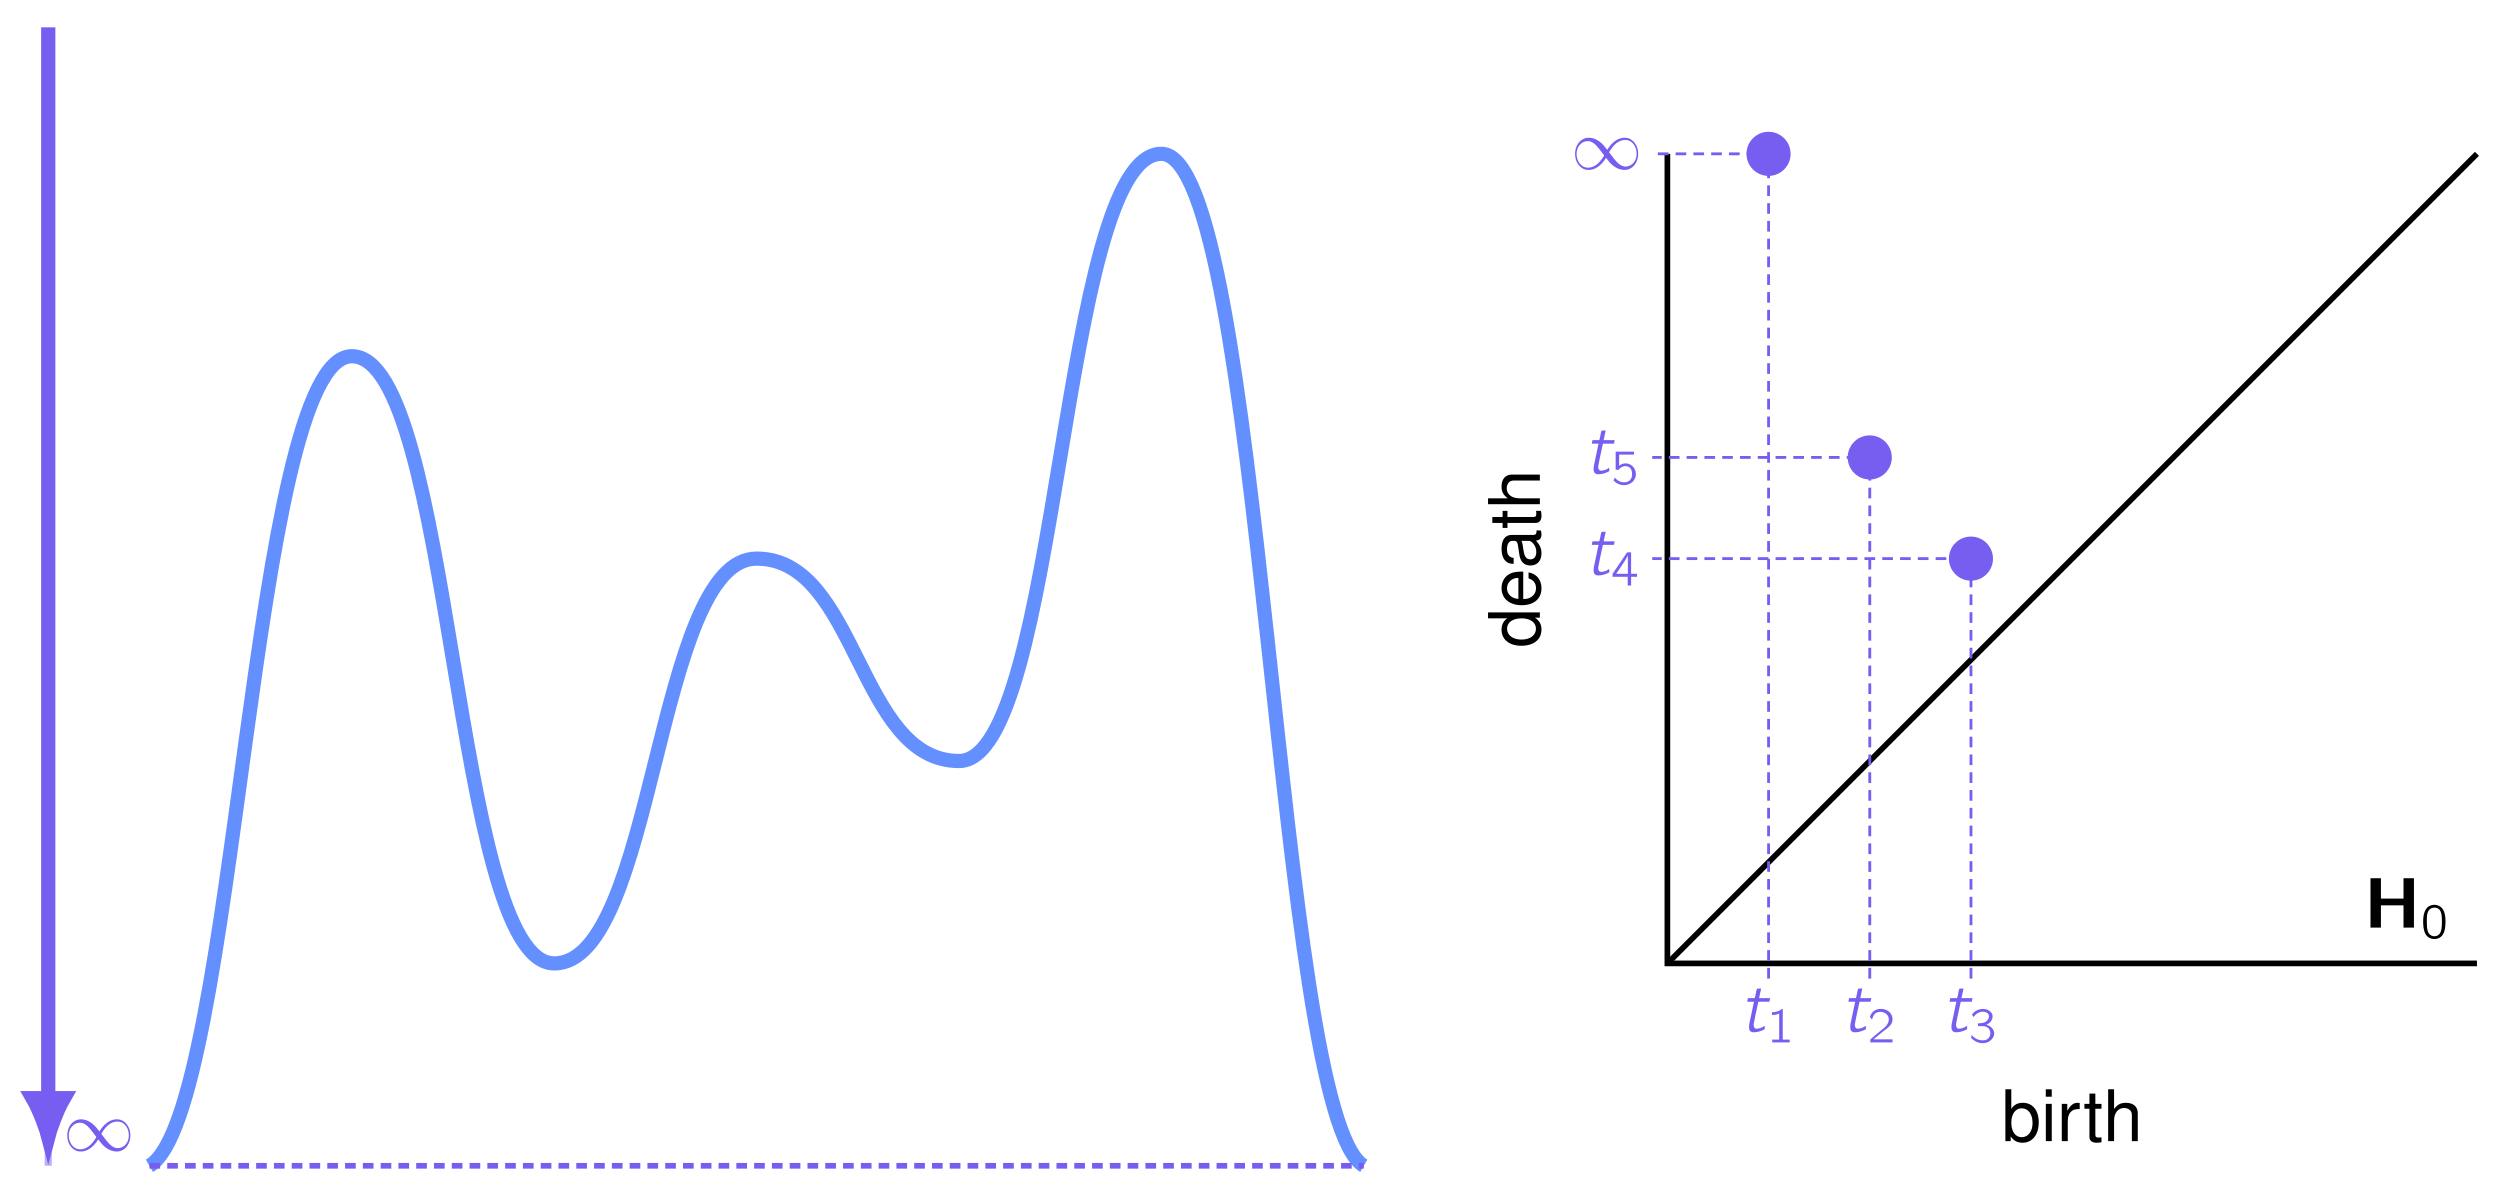 <?xml version="1.0" encoding="UTF-8"?>
<svg xmlns="http://www.w3.org/2000/svg" xmlns:xlink="http://www.w3.org/1999/xlink" width="700.296pt" height="335.549pt" viewBox="0 0 700.296 335.549" version="1.1">
<defs>
<g>
<symbol overflow="visible" id="glyph0-0">
<path style="stroke:none;" d=""/>
</symbol>
<symbol overflow="visible" id="glyph0-1">
<path style="stroke:none;" d="M 9.766 -3.172 C 9.906 -3.047 10 -2.891 10.125 -2.75 C 10.891 -1.75 11.438 -1.094 12.656 -0.391 C 13.812 0.219 15.438 0.516 16.656 -0.219 C 18.625 -1.312 19.203 -3.984 18.531 -6.016 C 18.062 -7.375 16.969 -8.609 15.484 -8.781 C 13.188 -9.047 11.531 -7.391 10.672 -6.234 C 10.484 -5.969 10.281 -5.719 10.141 -5.422 C 10 -5.531 9.906 -5.703 9.781 -5.844 C 9 -6.828 8.469 -7.484 7.25 -8.188 C 6.094 -8.812 4.469 -9.109 3.25 -8.359 C 1.281 -7.266 0.703 -4.609 1.375 -2.562 C 1.828 -1.219 2.922 0.016 4.422 0.203 C 6.719 0.453 8.359 -1.188 9.219 -2.344 C 9.422 -2.609 9.625 -2.875 9.766 -3.172 Z M 15.844 -8.109 C 16.812 -7.875 17.578 -7.094 17.969 -6.203 C 18.641 -4.641 18.484 -2.609 17.156 -1.453 C 16.719 -1.062 16.156 -0.812 15.422 -0.734 C 14.203 -0.641 13.188 -1.547 12.453 -2.406 C 12.156 -2.75 11.828 -3.125 11.594 -3.484 L 10.922 -4.359 C 10.844 -4.469 10.672 -4.609 10.672 -4.734 C 10.672 -4.859 10.781 -4.984 10.844 -5.078 L 11.375 -5.875 C 12.344 -7.172 13.812 -8.484 15.844 -8.109 Z M 4.469 -7.844 C 5.922 -7.969 7.031 -6.734 7.844 -5.703 C 8.016 -5.5 8.172 -5.297 8.312 -5.094 L 8.984 -4.219 C 9.062 -4.125 9.219 -3.984 9.219 -3.844 C 9.219 -3.719 9.125 -3.609 9.062 -3.5 L 8.531 -2.703 C 7.672 -1.547 6.5 -0.531 5 -0.422 C 4.703 -0.391 4.375 -0.422 4.078 -0.484 C 3.109 -0.703 2.328 -1.469 1.938 -2.375 C 1.25 -3.922 1.422 -5.969 2.75 -7.125 C 3.203 -7.531 3.719 -7.766 4.469 -7.844 Z M 4.469 -7.844 "/>
</symbol>
<symbol overflow="visible" id="glyph1-0">
<path style="stroke:none;" d=""/>
</symbol>
<symbol overflow="visible" id="glyph1-1">
<path style="stroke:none;" d="M 1.812 -13.828 L 1.812 0 L 4.734 0 L 4.734 -6.234 L 11.062 -6.234 L 11.062 0 L 13.984 0 L 13.984 -13.828 L 11.062 -13.828 L 11.062 -8.125 L 4.734 -8.125 L 4.734 -13.828 Z M 1.812 -13.828 "/>
</symbol>
<symbol overflow="visible" id="glyph2-0">
<path style="stroke:none;" d=""/>
</symbol>
<symbol overflow="visible" id="glyph2-1">
<path style="stroke:none;" d="M 3.672 -9.375 C 3.328 -9.328 3.016 -9.281 2.703 -9.141 C 1.25 -8.578 0.734 -6.688 0.734 -4.812 C 0.734 -4.516 0.734 -4.234 0.75 -3.953 C 0.797 -2.656 1.094 -1.375 1.828 -0.594 C 2.438 0.031 3.344 0.297 4.203 0.203 C 4.719 0.156 5.156 -0.047 5.547 -0.281 C 6.719 -1.109 7 -2.844 7 -4.719 C 7 -6.25 6.734 -7.625 5.984 -8.469 C 5.406 -9.094 4.516 -9.453 3.672 -9.375 Z M 4.859 -8.359 C 5 -8.281 5.141 -8.156 5.266 -8.047 C 5.781 -7.531 5.938 -6.531 5.969 -5.609 C 5.969 -5.406 5.984 -5.234 5.984 -5.031 L 5.984 -4.328 C 5.984 -3.125 5.875 -1.969 5.344 -1.25 C 4.641 -0.344 3.172 -0.328 2.422 -1.234 C 2.266 -1.422 2.156 -1.641 2.062 -1.891 C 1.812 -2.594 1.766 -3.484 1.766 -4.375 L 1.766 -5.094 C 1.766 -5.281 1.766 -5.438 1.766 -5.625 C 1.766 -6.719 2.047 -7.812 2.797 -8.281 C 3.328 -8.625 4.188 -8.719 4.859 -8.359 Z M 4.859 -8.359 "/>
</symbol>
<symbol overflow="visible" id="glyph2-2">
<path style="stroke:none;" d="M 1.547 -8.453 L 1.547 -7.672 C 2.25 -7.672 2.938 -7.781 3.578 -8.062 L 3.578 -0.781 L 1.625 -0.781 L 1.625 0 L 6.516 0 L 6.516 -0.781 L 4.578 -0.781 L 4.578 -9.375 C 4.5 -9.375 4.391 -9.391 4.328 -9.359 C 4.219 -9.328 4.125 -9.203 4.031 -9.141 C 3.453 -8.672 2.453 -8.453 1.547 -8.453 Z M 1.547 -8.453 "/>
</symbol>
<symbol overflow="visible" id="glyph2-3">
<path style="stroke:none;" d="M 1.234 -6.406 C 1.469 -7.219 1.828 -8.094 2.672 -8.406 C 3.016 -8.547 3.359 -8.562 3.719 -8.547 C 4.438 -8.484 5.172 -8.188 5.594 -7.578 C 5.891 -7.156 5.984 -6.656 5.922 -6.156 C 5.75 -4.828 4.562 -3.984 3.594 -3.219 C 2.812 -2.625 1.188 -1.188 1.188 -1.188 L 0.922 -0.969 C 0.766 -0.812 0.766 -0.844 0.766 -0.547 L 0.766 0 L 6.984 0 L 6.984 -0.859 L 1.672 -0.859 C 2.219 -1.344 3.812 -2.672 4.281 -3.031 C 5.156 -3.688 6.141 -4.312 6.688 -5.281 C 7.297 -6.406 6.922 -7.859 5.953 -8.641 C 4.891 -9.531 2.938 -9.672 1.766 -8.797 C 1.328 -8.484 0.984 -7.969 0.766 -7.469 C 0.734 -7.375 0.641 -7.234 0.656 -7.109 C 0.688 -7.031 0.766 -6.969 0.828 -6.891 C 0.953 -6.719 1.094 -6.547 1.234 -6.406 Z M 1.234 -6.406 "/>
</symbol>
<symbol overflow="visible" id="glyph2-4">
<path style="stroke:none;" d="M 1.375 -7.094 C 1.953 -8.062 3.031 -8.688 4.172 -8.578 C 4.984 -8.531 5.75 -8.078 5.641 -7.094 C 5.531 -6.328 4.891 -5.719 4.172 -5.516 C 3.734 -5.391 3.047 -5.359 2.578 -5.328 L 2.578 -4.547 L 3.5 -4.547 C 3.703 -4.547 3.891 -4.562 4.094 -4.547 C 4.609 -4.5 5.094 -4.328 5.469 -3.984 C 6.094 -3.375 6.203 -2.328 5.797 -1.578 C 5.641 -1.281 5.406 -1.047 5.109 -0.859 C 4.391 -0.453 3.453 -0.516 2.688 -0.766 C 2.156 -0.938 1.656 -1.234 1.234 -1.609 C 1.078 -1.75 0.953 -1.906 0.781 -2.062 C 0.75 -1.891 0.719 -1.719 0.688 -1.547 C 0.641 -1.344 0.625 -1.281 0.781 -1.125 L 1.031 -0.875 C 1.438 -0.531 1.906 -0.234 2.406 -0.047 C 3.5 0.359 4.781 0.328 5.781 -0.297 C 6.766 -0.938 7.469 -2.203 6.922 -3.391 C 6.547 -4.188 5.844 -4.672 4.938 -4.938 C 5.469 -5.203 5.844 -5.422 6.188 -5.906 C 6.484 -6.312 6.781 -6.953 6.641 -7.609 C 6.516 -8.297 5.938 -8.812 5.312 -9.094 C 4.406 -9.5 3.328 -9.453 2.406 -9.062 C 1.953 -8.844 1.531 -8.547 1.188 -8.172 C 1.125 -8.125 0.891 -7.859 0.891 -7.766 C 0.906 -7.688 1.25 -7.234 1.375 -7.094 Z M 1.375 -7.094 "/>
</symbol>
<symbol overflow="visible" id="glyph2-5">
<path style="stroke:none;" d="M 0.438 -2.453 L 4.688 -2.453 L 4.688 0 L 5.641 0 L 5.641 -2.453 L 7.312 -2.453 L 7.312 -3.281 L 5.641 -3.281 L 5.641 -9.297 L 4.844 -9.297 C 4.75 -9.297 4.594 -9.328 4.516 -9.266 C 4.406 -9.188 4.219 -8.828 4.172 -8.781 L 3.344 -7.578 C 3.031 -7.094 0.75 -3.766 0.594 -3.5 C 0.453 -3.328 0.438 -3.297 0.438 -3 Z M 4.734 -8.391 L 4.734 -3.281 L 1.453 -3.281 L 3.531 -6.375 C 3.922 -7.047 4.375 -7.656 4.734 -8.391 Z M 4.734 -8.391 "/>
</symbol>
<symbol overflow="visible" id="glyph2-6">
<path style="stroke:none;" d="M 1.312 -9.156 L 1.312 -4.078 L 1.906 -4.078 C 2 -4.078 2.109 -4.047 2.172 -4.094 C 2.266 -4.125 2.297 -4.234 2.344 -4.297 C 2.438 -4.422 2.547 -4.531 2.672 -4.625 C 3.266 -5.109 4.203 -5.25 4.891 -4.922 C 5.688 -4.562 5.922 -3.672 5.922 -2.875 C 5.922 -2.391 5.828 -1.891 5.547 -1.469 C 5.016 -0.609 3.844 -0.438 2.922 -0.672 C 2.141 -0.844 1.578 -1.297 1.141 -1.859 L 1.125 -1.859 C 1.094 -1.781 0.703 -1.234 0.703 -1.156 C 0.703 -1.109 0.75 -1.062 0.781 -1.016 C 1.234 -0.562 1.688 -0.219 2.391 0.016 C 3.656 0.453 5.172 0.203 6.125 -0.781 C 6.562 -1.234 6.859 -1.828 6.953 -2.453 C 7.188 -4.188 5.906 -6.047 3.766 -5.859 C 3.141 -5.781 2.734 -5.547 2.281 -5.203 L 2.281 -8.328 L 6.453 -8.328 L 6.453 -9.156 Z M 1.312 -9.156 "/>
</symbol>
<symbol overflow="visible" id="glyph3-0">
<path style="stroke:none;" d=""/>
</symbol>
<symbol overflow="visible" id="glyph3-1">
<path style="stroke:none;" d="M 2.375 -9.406 L 2.172 -8.406 L 4.078 -8.406 C 3.922 -7.844 3.844 -7.266 3.719 -6.719 L 2.906 -2.875 C 2.734 -2.109 2.516 -1.016 2.891 -0.359 C 3.141 0.062 3.562 0.156 4.031 0.156 C 4.766 0.156 5.5 -0.016 6.172 -0.281 C 6.359 -0.344 6.969 -0.594 7.078 -0.719 C 7.109 -0.781 7.094 -0.891 7.094 -0.969 C 7.094 -1.219 7.047 -1.438 7.047 -1.672 C 6.891 -1.594 6.75 -1.469 6.594 -1.375 C 6.391 -1.25 6.203 -1.156 5.969 -1.078 C 5.641 -0.953 4.938 -0.75 4.516 -0.891 C 4.031 -1.062 3.969 -1.656 3.984 -2.109 C 4.031 -2.562 4.938 -6.828 5.234 -8.125 C 5.297 -8.344 5.281 -8.406 5.562 -8.406 L 8.391 -8.406 L 8.594 -9.406 L 5.5 -9.406 L 6.078 -12.094 C 5.672 -12.094 5.234 -12.109 4.906 -12.047 C 4.609 -11.281 4.578 -10.219 4.281 -9.438 L 4.125 -9.406 Z M 2.375 -9.406 "/>
</symbol>
<symbol overflow="visible" id="glyph4-0">
<path style="stroke:none;" d=""/>
</symbol>
<symbol overflow="visible" id="glyph4-1">
<path style="stroke:none;" d="M 1.078 -14.516 L 1.078 0 L 2.562 0 L 2.562 -1.328 C 3.359 -0.125 4.422 0.453 5.875 0.453 C 8.625 0.453 10.422 -1.797 10.422 -5.266 C 10.422 -8.641 8.703 -10.734 5.953 -10.734 C 4.516 -10.734 3.5 -10.203 2.734 -9.031 L 2.734 -14.516 Z M 5.641 -9.188 C 7.484 -9.188 8.688 -7.562 8.688 -5.078 C 8.688 -2.703 7.453 -1.094 5.641 -1.094 C 3.891 -1.094 2.734 -2.688 2.734 -5.141 C 2.734 -7.594 3.891 -9.188 5.641 -9.188 Z M 5.641 -9.188 "/>
</symbol>
<symbol overflow="visible" id="glyph4-2">
<path style="stroke:none;" d="M 2.984 -10.438 L 1.328 -10.438 L 1.328 0 L 2.984 0 Z M 2.984 -14.516 L 1.312 -14.516 L 1.312 -12.438 L 2.984 -12.438 Z M 2.984 -14.516 "/>
</symbol>
<symbol overflow="visible" id="glyph4-3">
<path style="stroke:none;" d="M 1.375 -10.438 L 1.375 0 L 3.047 0 L 3.047 -5.422 C 3.047 -6.906 3.422 -7.891 4.219 -8.469 C 4.734 -8.844 5.234 -8.969 6.391 -8.984 L 6.391 -10.672 C 6.109 -10.719 5.969 -10.734 5.75 -10.734 C 4.688 -10.734 3.859 -10.094 2.906 -8.547 L 2.906 -10.438 Z M 1.375 -10.438 "/>
</symbol>
<symbol overflow="visible" id="glyph4-4">
<path style="stroke:none;" d="M 5.062 -10.438 L 3.344 -10.438 L 3.344 -13.312 L 1.688 -13.312 L 1.688 -10.438 L 0.281 -10.438 L 0.281 -9.078 L 1.688 -9.078 L 1.688 -1.188 C 1.688 -0.141 2.406 0.453 3.703 0.453 C 4.109 0.453 4.5 0.422 5.062 0.312 L 5.062 -1.078 C 4.844 -1.016 4.578 -1 4.266 -1 C 3.547 -1 3.344 -1.188 3.344 -1.938 L 3.344 -9.078 L 5.062 -9.078 Z M 5.062 -10.438 "/>
</symbol>
<symbol overflow="visible" id="glyph4-5">
<path style="stroke:none;" d="M 1.391 -14.516 L 1.391 0 L 3.047 0 L 3.047 -5.75 C 3.047 -7.891 4.156 -9.281 5.875 -9.281 C 6.422 -9.281 6.953 -9.109 7.344 -8.812 C 7.828 -8.469 8.031 -7.969 8.031 -7.234 L 8.031 0 L 9.688 0 L 9.688 -7.891 C 9.688 -9.641 8.422 -10.734 6.391 -10.734 C 4.922 -10.734 4.031 -10.281 3.047 -9 L 3.047 -14.516 Z M 1.391 -14.516 "/>
</symbol>
<symbol overflow="visible" id="glyph5-0">
<path style="stroke:none;" d=""/>
</symbol>
<symbol overflow="visible" id="glyph5-1">
<path style="stroke:none;" d="M -14.516 -9.859 L -14.516 -8.203 L -9.125 -8.203 C -10.188 -7.516 -10.734 -6.391 -10.734 -5 C -10.734 -2.297 -8.562 -0.516 -5.234 -0.516 C -1.719 -0.516 0.453 -2.25 0.453 -5.062 C 0.453 -6.5 -0.078 -7.484 -1.375 -8.391 L 0 -8.391 L 0 -9.859 Z M -9.188 -5.281 C -9.188 -7.078 -7.594 -8.203 -5.094 -8.203 C -2.688 -8.203 -1.094 -7.047 -1.094 -5.297 C -1.094 -3.469 -2.703 -2.25 -5.141 -2.25 C -7.562 -2.25 -9.188 -3.469 -9.188 -5.281 Z M -9.188 -5.281 "/>
</symbol>
<symbol overflow="visible" id="glyph5-2">
<path style="stroke:none;" d="M -4.656 -10.219 C -6.25 -10.219 -7.219 -10.094 -7.984 -9.797 C -9.703 -9.125 -10.734 -7.531 -10.734 -5.578 C -10.734 -2.672 -8.5 -0.797 -5.078 -0.797 C -1.656 -0.797 0.453 -2.609 0.453 -5.531 C 0.453 -7.922 -0.891 -9.578 -3.172 -10 L -3.172 -8.328 C -1.797 -7.875 -1.078 -6.938 -1.078 -5.594 C -1.078 -4.547 -1.547 -3.641 -2.438 -3.094 C -3.031 -2.688 -3.625 -2.547 -4.656 -2.531 Z M -6.016 -2.562 C -7.953 -2.703 -9.203 -3.891 -9.203 -5.562 C -9.203 -7.188 -7.844 -8.453 -6.141 -8.453 C -6.094 -8.453 -6.062 -8.453 -6.016 -8.422 Z M -6.016 -2.562 "/>
</symbol>
<symbol overflow="visible" id="glyph5-3">
<path style="stroke:none;" d="M -0.969 -10.656 C -0.938 -10.484 -0.938 -10.406 -0.938 -10.297 C -0.938 -9.719 -1.234 -9.406 -1.75 -9.406 L -7.891 -9.406 C -9.734 -9.406 -10.734 -8.047 -10.734 -5.484 C -10.734 -3.969 -10.297 -2.703 -9.516 -2.016 C -8.984 -1.531 -8.391 -1.328 -7.344 -1.297 L -7.344 -2.969 C -8.625 -3.109 -9.203 -3.859 -9.203 -5.422 C -9.203 -6.906 -8.641 -7.75 -7.656 -7.75 L -7.219 -7.75 C -6.516 -7.75 -6.219 -7.328 -6.062 -6.016 C -5.75 -3.672 -5.672 -3.312 -5.422 -2.672 C -4.922 -1.453 -3.984 -0.844 -2.625 -0.844 C -0.734 -0.844 0.453 -2.156 0.453 -4.266 C 0.453 -5.578 0 -6.641 -1.078 -7.812 C -0.016 -7.922 0.453 -8.453 0.453 -9.516 C 0.453 -9.859 0.422 -10.125 0.281 -10.656 Z M -3.281 -7.75 C -2.734 -7.75 -2.391 -7.594 -1.938 -7.094 C -1.312 -6.422 -1 -5.594 -1 -4.625 C -1 -3.328 -1.609 -2.562 -2.672 -2.562 C -3.766 -2.562 -4.328 -3.312 -4.578 -5.078 C -4.828 -6.828 -4.906 -7.188 -5.156 -7.75 Z M -3.281 -7.75 "/>
</symbol>
<symbol overflow="visible" id="glyph5-4">
<path style="stroke:none;" d="M -10.438 -5.062 L -10.438 -3.344 L -13.312 -3.344 L -13.312 -1.688 L -10.438 -1.688 L -10.438 -0.281 L -9.078 -0.281 L -9.078 -1.688 L -1.188 -1.688 C -0.141 -1.688 0.453 -2.406 0.453 -3.703 C 0.453 -4.109 0.422 -4.5 0.312 -5.062 L -1.078 -5.062 C -1.016 -4.844 -1 -4.578 -1 -4.266 C -1 -3.547 -1.188 -3.344 -1.938 -3.344 L -9.078 -3.344 L -9.078 -5.062 Z M -10.438 -5.062 "/>
</symbol>
<symbol overflow="visible" id="glyph5-5">
<path style="stroke:none;" d="M -14.516 -1.391 L 0 -1.391 L 0 -3.047 L -5.75 -3.047 C -7.891 -3.047 -9.281 -4.156 -9.281 -5.875 C -9.281 -6.422 -9.109 -6.953 -8.812 -7.344 C -8.469 -7.828 -7.969 -8.031 -7.234 -8.031 L 0 -8.031 L 0 -9.688 L -7.891 -9.688 C -9.641 -9.688 -10.734 -8.422 -10.734 -6.391 C -10.734 -4.922 -10.281 -4.031 -9 -3.047 L -14.516 -3.047 Z M -14.516 -1.391 "/>
</symbol>
</g>
<clipPath id="clip1">
  <path d="M 0 251 L 75 251 L 75 335.551 L 0 335.551 Z M 0 251 "/>
</clipPath>
<clipPath id="clip2">
  <path d="M 0 0 L 439 0 L 439 335.551 L 0 335.551 Z M 0 0 "/>
</clipPath>
<clipPath id="clip3">
  <path d="M 444 20 L 700.297 20 L 700.297 293 L 444 293 Z M 444 20 "/>
</clipPath>
</defs>
<g id="surface1">
<path style="fill:none;stroke-width:1.993;stroke-linecap:butt;stroke-linejoin:miter;stroke:rgb(73.528%,68.433%,97.06%);stroke-opacity:1;stroke-miterlimit:10;" d="M -28.345 311.817 L -28.345 0 " transform="matrix(1,0,0,-1,41.861,326.559)"/>
<path style="fill:none;stroke-width:3.985;stroke-linecap:butt;stroke-linejoin:miter;stroke:rgb(47.06%,36.864%,94.119%);stroke-opacity:1;stroke-miterlimit:10;" d="M -28.345 318.903 L -28.345 18.93 " transform="matrix(1,0,0,-1,41.861,326.559)"/>
<path style=" stroke:none;fill-rule:nonzero;fill:rgb(47.06%,36.864%,94.119%);fill-opacity:1;" d="M 13.516 318.344 C 13.855 317.027 15.789 311.246 17.891 307.629 L 9.137 307.629 C 11.242 311.246 13.172 317.027 13.516 318.344 Z M 13.516 318.344 "/>
<g clip-path="url(#clip1)" clip-rule="nonzero">
<path style="fill:none;stroke-width:3.985;stroke-linecap:butt;stroke-linejoin:miter;stroke:rgb(47.06%,36.864%,94.119%);stroke-opacity:1;stroke-miterlimit:10;" d="M 10.714 0.001 C 9.398 0.341 3.616 2.275 -0.001 4.376 L -0.001 -4.377 C 3.616 -2.272 9.398 -0.342 10.714 0.001 Z M 10.714 0.001 " transform="matrix(0,1,1,0,13.514,307.63)"/>
</g>
<g clip-path="url(#clip2)" clip-rule="nonzero">
<path style="fill:none;stroke-width:3.985;stroke-linecap:butt;stroke-linejoin:miter;stroke:rgb(39.217%,56.078%,100%);stroke-opacity:1;stroke-miterlimit:10;" d="M -0.002 0 C 24.549 14.172 28.346 226.774 56.694 226.774 C 85.041 226.774 85.041 56.692 113.389 56.692 C 141.733 56.692 141.733 170.082 170.08 170.082 C 198.428 170.082 198.428 113.387 226.776 113.387 C 255.119 113.387 255.119 283.469 283.467 283.469 C 311.815 283.469 315.612 14.172 340.162 0 " transform="matrix(1,0,0,-1,41.861,326.559)"/>
</g>
<path style="fill:none;stroke-width:1.594;stroke-linecap:butt;stroke-linejoin:miter;stroke:rgb(47.06%,36.864%,94.119%);stroke-opacity:1;stroke-dasharray:2.989,1.993;stroke-miterlimit:10;" d="M -0.002 0 L 340.162 0 " transform="matrix(1,0,0,-1,41.861,326.559)"/>
<g style="fill:rgb(47.06%,36.864%,94.119%);fill-opacity:1;">
  <use xlink:href="#glyph0-1" x="17.731" y="322.345"/>
</g>
<g style="fill:rgb(0%,0%,0%);fill-opacity:1;">
  <use xlink:href="#glyph1-1" x="662.206" y="259.838"/>
</g>
<g style="fill:rgb(0%,0%,0%);fill-opacity:1;">
  <use xlink:href="#glyph2-1" x="678.036" y="262.826"/>
</g>
<path style="fill:none;stroke-width:1.594;stroke-linecap:butt;stroke-linejoin:miter;stroke:rgb(0%,0%,0%);stroke-opacity:1;stroke-miterlimit:10;" d="M 425.202 283.469 L 425.202 56.692 L 651.975 56.692 " transform="matrix(1,0,0,-1,41.861,326.559)"/>
<g clip-path="url(#clip3)" clip-rule="nonzero">
<path style="fill:none;stroke-width:1.594;stroke-linecap:butt;stroke-linejoin:miter;stroke:rgb(0%,0%,0%);stroke-opacity:1;stroke-miterlimit:10;" d="M 425.202 56.692 L 651.975 283.469 " transform="matrix(1,0,0,-1,41.861,326.559)"/>
</g>
<g style="fill:rgb(47.06%,36.864%,94.119%);fill-opacity:1;">
  <use xlink:href="#glyph3-1" x="487.25" y="289.003"/>
</g>
<g style="fill:rgb(47.06%,36.864%,94.119%);fill-opacity:1;">
  <use xlink:href="#glyph2-2" x="494.804" y="291.993"/>
</g>
<g style="fill:rgb(47.06%,36.864%,94.119%);fill-opacity:1;">
  <use xlink:href="#glyph3-1" x="515.596" y="289.003"/>
</g>
<g style="fill:rgb(47.06%,36.864%,94.119%);fill-opacity:1;">
  <use xlink:href="#glyph2-3" x="523.152" y="291.993"/>
</g>
<g style="fill:rgb(47.06%,36.864%,94.119%);fill-opacity:1;">
  <use xlink:href="#glyph3-1" x="543.943" y="289.003"/>
</g>
<g style="fill:rgb(47.06%,36.864%,94.119%);fill-opacity:1;">
  <use xlink:href="#glyph2-4" x="551.497" y="291.993"/>
</g>
<path style="fill:none;stroke-width:0.797;stroke-linecap:butt;stroke-linejoin:miter;stroke:rgb(47.06%,36.864%,94.119%);stroke-opacity:1;stroke-dasharray:2.989,1.993;stroke-miterlimit:10;" d="M 453.549 52.442 L 453.549 283.469 L 420.952 283.469 " transform="matrix(1,0,0,-1,41.861,326.559)"/>
<path style="fill:none;stroke-width:0.797;stroke-linecap:butt;stroke-linejoin:miter;stroke:rgb(47.06%,36.864%,94.119%);stroke-opacity:1;stroke-dasharray:2.989,1.993;stroke-miterlimit:10;" d="M 510.244 52.442 L 510.244 170.082 L 420.952 170.082 " transform="matrix(1,0,0,-1,41.861,326.559)"/>
<g style="fill:rgb(47.06%,36.864%,94.119%);fill-opacity:1;">
  <use xlink:href="#glyph3-1" x="443.709" y="161.035"/>
</g>
<g style="fill:rgb(47.06%,36.864%,94.119%);fill-opacity:1;">
  <use xlink:href="#glyph2-5" x="451.263" y="164.023"/>
</g>
<path style="fill-rule:nonzero;fill:rgb(47.06%,36.864%,94.119%);fill-opacity:1;stroke-width:0.399;stroke-linecap:butt;stroke-linejoin:miter;stroke:rgb(47.06%,36.864%,94.119%);stroke-opacity:1;stroke-miterlimit:10;" d="M 5.977 -0 C 5.977 3.3 3.301 5.976 0.001 5.976 C -3.3 5.976 -5.976 3.3 -5.976 -0 C -5.976 -3.301 -3.3 -5.977 0.001 -5.977 C 3.301 -5.977 5.977 -3.301 5.977 -0 Z M 5.977 -0 " transform="matrix(1,0,0,-1,552.097,156.48)"/>
<path style="fill:none;stroke-width:0.797;stroke-linecap:butt;stroke-linejoin:miter;stroke:rgb(47.06%,36.864%,94.119%);stroke-opacity:1;stroke-dasharray:2.989,1.993;stroke-miterlimit:10;" d="M 481.897 52.442 L 481.897 198.426 L 420.952 198.426 " transform="matrix(1,0,0,-1,41.861,326.559)"/>
<g style="fill:rgb(47.06%,36.864%,94.119%);fill-opacity:1;">
  <use xlink:href="#glyph3-1" x="443.709" y="132.688"/>
</g>
<g style="fill:rgb(47.06%,36.864%,94.119%);fill-opacity:1;">
  <use xlink:href="#glyph2-6" x="451.263" y="135.678"/>
</g>
<path style="fill-rule:nonzero;fill:rgb(47.06%,36.864%,94.119%);fill-opacity:1;stroke-width:0.399;stroke-linecap:butt;stroke-linejoin:miter;stroke:rgb(47.06%,36.864%,94.119%);stroke-opacity:1;stroke-miterlimit:10;" d="M 5.979 0.001 C 5.979 3.302 3.3 5.978 -0.001 5.978 C -3.302 5.978 -5.978 3.302 -5.978 0.001 C -5.978 -3.3 -3.302 -5.979 -0.001 -5.979 C 3.3 -5.979 5.979 -3.3 5.979 0.001 Z M 5.979 0.001 " transform="matrix(1,0,0,-1,523.751,128.134)"/>
<g style="fill:rgb(47.06%,36.864%,94.119%);fill-opacity:1;">
  <use xlink:href="#glyph0-1" x="440.093" y="47.384"/>
</g>
<path style="fill-rule:nonzero;fill:rgb(47.06%,36.864%,94.119%);fill-opacity:1;stroke-width:0.399;stroke-linecap:butt;stroke-linejoin:miter;stroke:rgb(47.06%,36.864%,94.119%);stroke-opacity:1;stroke-miterlimit:10;" d="M 5.978 0.001 C 5.978 3.302 3.302 5.978 0.001 5.978 C -3.3 5.978 -5.979 3.302 -5.979 0.001 C -5.979 -3.3 -3.3 -5.979 0.001 -5.979 C 3.302 -5.979 5.978 -3.3 5.978 0.001 Z M 5.978 0.001 " transform="matrix(1,0,0,-1,495.405,43.095)"/>
<g style="fill:rgb(0%,0%,0%);fill-opacity:1;">
  <use xlink:href="#glyph4-1" x="560.668" y="319.648"/>
  <use xlink:href="#glyph4-2" x="571.746" y="319.648"/>
  <use xlink:href="#glyph4-3" x="576.17" y="319.648"/>
</g>
<g style="fill:rgb(0%,0%,0%);fill-opacity:1;">
  <use xlink:href="#glyph4-4" x="583.602" y="319.648"/>
  <use xlink:href="#glyph4-5" x="589.141" y="319.648"/>
</g>
<g style="fill:rgb(0%,0%,0%);fill-opacity:1;">
  <use xlink:href="#glyph5-1" x="431.343" y="181.407"/>
  <use xlink:href="#glyph5-2" x="431.343" y="170.329"/>
  <use xlink:href="#glyph5-3" x="431.343" y="159.25"/>
  <use xlink:href="#glyph5-4" x="431.343" y="148.172"/>
  <use xlink:href="#glyph5-5" x="431.343" y="142.633"/>
</g>
</g>
</svg>
